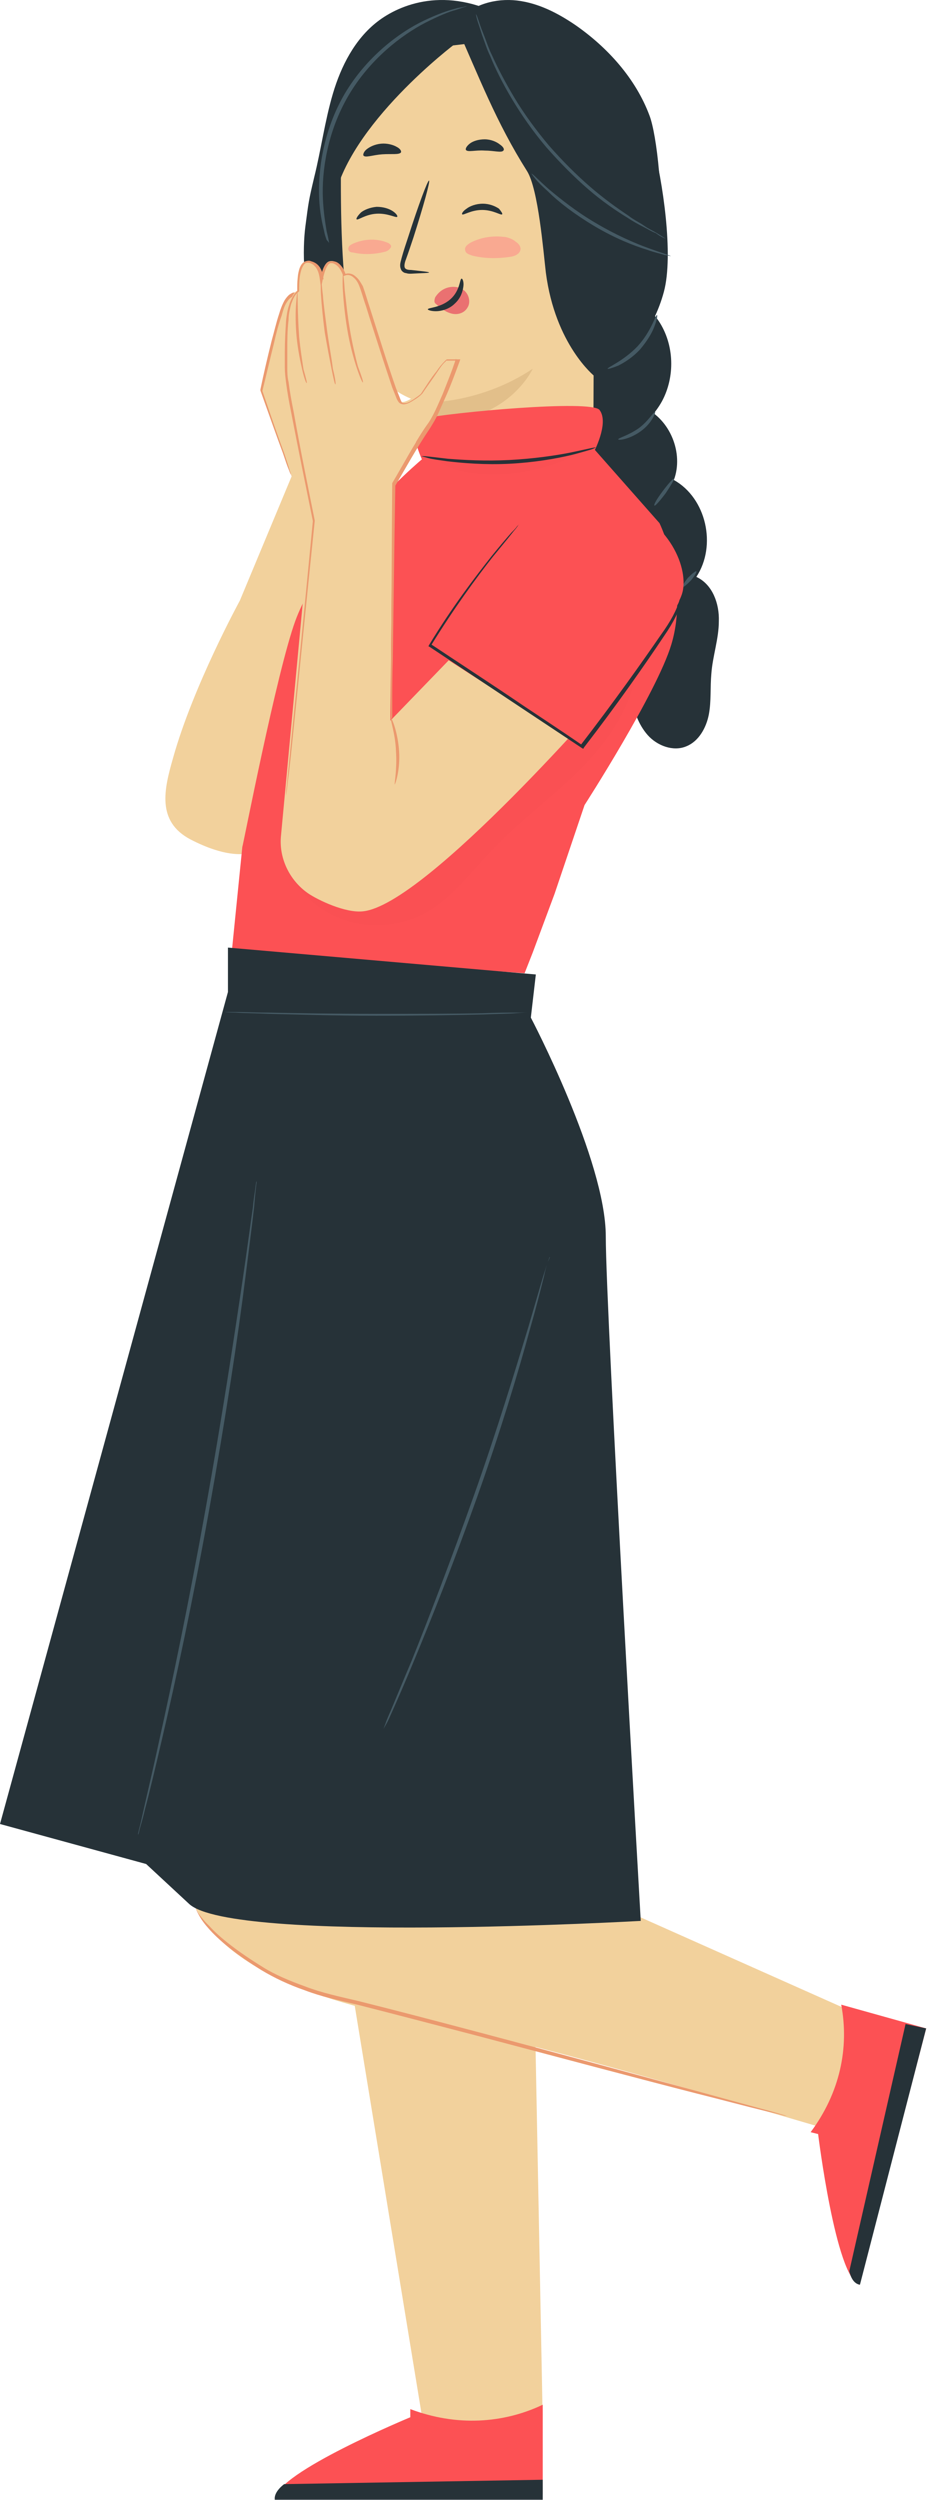 <svg width="213" height="572" viewBox="0 0 213 572" fill="none" xmlns="http://www.w3.org/2000/svg">
<path d="M66.799 108.973L54.928 137.437C54.928 137.437 44.2 157.032 39.623 173.481C37.62 180.49 35.761 187.928 43.628 192.076C51.638 196.224 55.643 195.366 56.358 195.366H56.501C61.507 195.366 65.798 192.076 67.086 187.213L83.392 120.415L66.799 108.973Z" fill="#F2D19C"/>
<path d="M133.313 101.82C133.743 96.671 136.889 91.522 141.753 89.948L147.474 93.238C153.481 95.956 156.628 103.68 154.34 109.83C161.777 113.978 164.209 124.849 159.489 132.001C163.208 133.717 164.781 138.151 164.638 142.156C164.638 146.161 163.208 150.166 162.922 154.171C162.636 157.318 162.922 160.465 162.35 163.468C161.777 166.472 160.061 169.619 157.2 170.763C154.197 172.05 150.478 170.62 148.332 168.188C146.187 165.757 145.042 162.467 144.613 159.177C143.04 149.88 145.042 140.154 142.754 130.999C141.466 125.993 139.035 121.416 136.889 116.696C134.601 112.119 132.741 106.969 133.313 101.82Z" fill="#263238"/>
<path d="M135.884 101.25C142.321 101.25 148.471 97.531 151.618 91.809C154.622 86.231 154.479 78.936 150.903 73.501C150.331 72.643 149.758 71.927 148.9 71.498C147.041 70.783 145.038 72.357 143.608 73.644C140.032 77.077 136.599 80.51 133.023 83.942" fill="#263238"/>
<path d="M135.599 87.947C143.466 84.228 149.76 75.36 152.048 66.778C154.337 58.339 151.762 41.174 149.474 32.735C146.756 22.437 142.465 35.739 138.889 36.74C136.743 37.455 135.313 39.315 134.741 41.46C134.169 43.606 134.169 45.751 134.312 48.04C134.741 61.342 135.17 74.644 135.599 87.947Z" fill="#263238"/>
<path d="M115.433 3.842C102.131 -3.31 91.546 0.981 86.397 4.986C81.248 8.991 78.101 15.142 76.242 21.435C74.382 27.729 73.524 34.308 71.951 40.602C70.663 46.037 70.663 46.323 69.948 51.759C69.233 57.194 69.376 66.92 72.237 71.784C74.954 76.361 77.815 80.366 82.249 83.37C83.823 84.371 85.682 85.515 87.541 84.943C88.829 84.514 89.83 83.37 90.545 82.225C104.992 61.628 116.292 39.029 124.015 15.142" fill="#263238"/>
<path d="M130.167 19.29L107.138 9.992L101.131 10.707C87.542 10.707 78.245 25.583 78.102 36.597C77.959 48.755 78.245 63.63 80.105 72.642C83.966 90.664 97.984 92.38 97.984 92.38C97.984 92.38 97.841 97.244 97.698 103.394C97.412 114.265 106.28 123.133 117.151 122.99C127.592 122.847 135.888 114.265 135.888 103.966L136.174 25.726C136.031 22.15 133.457 19.433 130.167 19.29Z" fill="#F2D19C"/>
<path d="M81.676 50.185C81.962 50.471 83.678 49.041 86.253 48.898C88.828 48.755 90.687 49.899 90.973 49.613C91.116 49.47 90.83 48.898 89.972 48.325C89.114 47.753 87.826 47.324 86.253 47.324C84.68 47.467 83.392 48.039 82.677 48.611C81.819 49.47 81.533 50.042 81.676 50.185Z" fill="#263238"/>
<path d="M98.269 62.343C98.269 62.2 96.695 62.057 94.121 61.771C93.406 61.771 92.834 61.628 92.691 61.199C92.547 60.77 92.691 60.055 92.977 59.34C93.549 57.766 94.121 56.05 94.693 54.333C96.982 47.181 98.555 41.46 98.269 41.317C97.983 41.174 95.837 46.895 93.549 54.047C92.977 55.764 92.404 57.48 91.975 59.053C91.832 59.769 91.403 60.627 91.832 61.628C91.975 62.057 92.547 62.486 92.977 62.486C93.406 62.629 93.692 62.629 94.121 62.629C96.695 62.486 98.269 62.486 98.269 62.343Z" fill="#263238"/>
<path d="M97.983 92.094C97.983 92.094 110.284 92.237 122.013 84.37C122.013 84.37 116.148 97.386 97.84 96.528L97.983 92.094Z" fill="#E2BF8A"/>
<path d="M99.844 67.778C100.845 66.348 102.276 65.633 103.849 65.633C104.993 65.633 106.138 66.062 106.853 67.063C107.568 68.064 107.711 69.495 106.996 70.496C106.281 71.64 104.85 72.069 103.563 71.783C102.276 71.497 101.274 70.782 100.273 69.924C99.987 69.638 99.701 69.495 99.558 69.209C99.415 68.923 99.558 68.064 99.844 67.778Z" fill="#EA7171"/>
<path d="M105.706 63.773C105.277 63.773 105.42 66.491 103.132 68.493C100.843 70.496 97.982 70.353 97.982 70.782C97.982 70.925 98.698 71.211 99.842 71.211C100.986 71.211 102.846 70.782 104.133 69.494C105.563 68.207 105.992 66.634 106.135 65.489C106.278 64.345 105.849 63.63 105.706 63.773Z" fill="#263238"/>
<path d="M83.249 35.595C83.678 36.167 85.395 35.452 87.54 35.309C89.686 35.166 91.402 35.452 91.831 34.88C91.974 34.594 91.688 34.022 90.83 33.593C90.115 33.164 88.684 32.735 87.254 32.878C85.824 33.021 84.679 33.593 83.964 34.165C83.249 34.737 83.106 35.452 83.249 35.595Z" fill="#263238"/>
<path d="M115.004 49.042C114.718 49.328 113.001 48.041 110.427 48.041C107.852 48.041 106.136 49.328 105.85 49.042C105.707 48.899 105.993 48.327 106.851 47.755C107.566 47.182 108.996 46.61 110.57 46.61C112.143 46.61 113.43 47.182 114.289 47.755C114.861 48.47 115.147 48.899 115.004 49.042Z" fill="#263238"/>
<path d="M115.292 34.452C114.863 35.024 113.146 34.452 111.001 34.452C108.855 34.309 107.139 34.881 106.71 34.309C106.567 34.023 106.853 33.45 107.568 32.878C108.283 32.306 109.57 31.877 111.001 31.877C112.431 31.877 113.718 32.449 114.434 33.021C115.292 33.593 115.578 34.166 115.292 34.452Z" fill="#263238"/>
<path d="M109.853 7.989C115.718 5.701 124.586 6.416 129.592 10.278C134.598 14.14 137.745 20.004 138.889 26.155C140.034 32.305 138.46 41.46 136.887 47.467C127.447 35.309 117.72 21.292 108.709 8.991L109.853 7.989Z" fill="#263238"/>
<path d="M105.423 2.555C73.526 -1.879 76.386 46.324 76.386 46.324C79.533 28.587 104.278 9.993 104.278 9.993L109.285 9.134L105.423 2.555Z" fill="#263238"/>
<path d="M134.172 56.192C134.172 54.904 135.459 51.615 136.89 51.329C140.465 50.614 146.902 50.614 147.474 59.625C148.189 72.069 135.602 70.209 135.602 69.78C135.459 69.494 134.458 60.912 134.172 56.192Z" fill="#F2D19C"/>
<path d="M137.32 64.916C137.32 64.916 137.606 65.059 137.892 65.202C138.322 65.345 138.894 65.488 139.466 65.202C140.753 64.63 141.754 62.484 141.611 60.196C141.611 59.051 141.325 58.05 140.896 57.192C140.467 56.334 139.895 55.761 139.18 55.618C138.465 55.475 138.035 55.905 137.892 56.334C137.749 56.62 137.892 56.906 137.749 56.906C137.749 56.906 137.463 56.763 137.606 56.191C137.606 55.905 137.749 55.618 138.035 55.332C138.322 55.046 138.751 54.903 139.18 54.903C140.181 54.903 141.039 55.761 141.611 56.763C142.184 57.764 142.47 58.908 142.613 60.196C142.613 62.77 141.468 65.059 139.752 65.774C138.894 66.06 138.179 65.774 137.749 65.488C137.32 65.202 137.32 64.916 137.32 64.916Z" fill="#F2D19C"/>
<path d="M148.757 26.442C145.611 18.003 139.174 10.851 131.736 5.702C127.731 2.984 123.297 0.695 118.434 0.123C113.571 -0.449 108.278 0.981 105.132 4.557L104.273 5.415C109.709 17.573 113.571 27.872 120.722 39.172C123.297 43.32 124.441 57.48 125.014 62.343C127.159 78.936 136.17 86.087 136.17 86.087C155.909 86.23 152.047 35.024 148.757 26.442Z" fill="#263238"/>
<path d="M139.174 84.37C139.174 84.513 140.175 84.227 141.606 83.655C143.036 82.94 144.895 81.796 146.612 79.936C148.185 78.077 149.329 76.217 149.902 74.644C150.474 73.214 150.617 72.212 150.474 72.069C150.188 71.926 149.186 75.788 146.04 79.221C142.75 82.654 139.031 84.084 139.174 84.37Z" fill="#455A64"/>
<path d="M141.606 100.535C141.606 100.821 144.18 100.535 146.755 98.675C149.329 96.816 150.188 94.384 150.045 94.241C149.759 94.098 148.614 96.244 146.326 97.96C143.894 99.677 141.463 100.249 141.606 100.535Z" fill="#455A64"/>
<path d="M149.905 115.696C150.048 115.839 151.192 114.551 152.479 112.835C153.624 111.118 154.482 109.688 154.339 109.545C154.196 109.402 153.052 110.689 151.764 112.406C150.477 114.122 149.619 115.552 149.905 115.696Z" fill="#455A64"/>
<path d="M156.198 134.433C156.341 134.576 157.199 133.861 158.2 132.86C159.058 131.859 159.631 130.858 159.488 130.715C159.345 130.571 158.486 131.287 157.485 132.288C156.627 133.432 156.055 134.29 156.198 134.433Z" fill="#455A64"/>
<path d="M152.479 54.619C152.479 54.619 151.621 54.047 150.19 53.189C149.475 52.76 148.474 52.331 147.473 51.615C146.471 50.9 145.184 50.328 143.897 49.327C141.322 47.61 138.318 45.465 135.172 42.747C132.025 40.029 128.878 36.883 125.731 33.307C122.727 29.731 120.01 26.012 117.864 22.436C115.719 18.86 114.002 15.57 112.715 12.71C112 11.28 111.571 9.992 111.142 8.848C110.713 7.704 110.283 6.702 109.997 5.844C109.425 4.128 109.139 3.27 108.996 3.27C108.996 3.27 109.139 4.271 109.711 5.844C109.997 6.702 110.283 7.704 110.713 8.848C111.142 9.992 111.571 11.422 112.286 12.853C113.43 15.714 115.147 19.146 117.292 22.722C119.438 26.298 122.012 30.017 125.159 33.736C128.306 37.312 131.596 40.602 134.742 43.319C137.889 46.037 141.036 48.182 143.611 49.756C144.898 50.614 146.185 51.329 147.33 51.901C148.474 52.474 149.332 53.046 150.19 53.332C151.478 54.333 152.479 54.619 152.479 54.619Z" fill="#455A64"/>
<path d="M121.729 39.744C121.729 39.744 122.015 40.173 122.587 40.889C123.159 41.604 124.16 42.605 125.447 43.749C127.879 46.181 131.598 49.042 136.175 51.759C140.752 54.477 145.043 56.193 148.333 57.195C149.906 57.767 151.337 58.053 152.195 58.339C153.196 58.482 153.625 58.625 153.625 58.625C153.625 58.482 151.623 57.91 148.476 56.766C145.329 55.621 141.038 53.762 136.461 51.044C132.027 48.469 128.308 45.466 125.734 43.32C123.302 41.175 121.872 39.601 121.729 39.744Z" fill="#455A64"/>
<path d="M75.384 55.62C75.384 55.62 75.241 54.619 74.812 52.903C74.526 51.186 74.097 48.612 73.954 45.465C73.668 39.171 74.955 30.16 79.818 21.864C84.681 13.568 91.976 7.99 97.555 5.129C100.415 3.699 102.704 2.697 104.42 2.268C106.137 1.696 106.995 1.41 106.995 1.41C106.995 1.41 106.709 1.41 106.28 1.553C105.851 1.696 105.135 1.696 104.277 1.982C102.561 2.411 100.129 3.27 97.125 4.7C91.404 7.418 83.966 12.996 78.96 21.435C73.954 30.017 72.809 39.171 73.095 45.465C73.239 48.612 73.811 51.186 74.24 52.903C74.383 53.761 74.669 54.476 74.812 54.905C75.241 55.334 75.384 55.62 75.384 55.62Z" fill="#455A64"/>
<path d="M115.289 54.19C112.715 53.904 110.14 54.333 107.852 55.478C107.136 55.907 106.278 56.479 106.564 57.337C106.707 58.052 107.422 58.195 108.138 58.481C110.998 59.197 114.002 59.197 116.863 58.767C117.864 58.624 118.865 58.195 119.151 57.337C119.437 56.622 118.865 55.764 118.15 55.335C117.578 54.762 116.148 54.19 115.289 54.19Z" fill="#F9A991"/>
<path d="M88.971 55.621C86.397 54.477 83.393 54.62 80.818 55.764C80.532 55.907 80.246 56.05 79.96 56.336C79.817 56.622 79.674 56.908 79.817 57.194C79.96 57.624 80.389 57.767 80.818 57.767C83.25 58.339 85.825 58.196 88.113 57.624C88.685 57.48 89.114 57.194 89.4 56.765C89.686 56.479 89.686 56.05 88.971 55.621Z" fill="#F9A991"/>
<path d="M122.155 442.387L124.3 553.811L97.266 556.672L78.672 443.245L93.261 424.937L122.155 442.387Z" fill="#F2D19C"/>
<path d="M93.978 551.237V553.096C93.978 553.096 63.225 565.826 63.082 571.691L124.301 570.689V550.235C115.29 554.526 104.562 555.242 93.978 551.237Z" fill="#FC5154"/>
<path d="M124.301 571.977V567.399L65.085 568.401C65.085 568.401 62.653 570.117 62.939 571.977H124.301Z" fill="#263238"/>
<path d="M146.61 438.669L196.387 460.839L190.379 487.444C190.379 487.444 127.73 468.849 107.276 464.701C86.822 460.553 53.638 455.261 44.197 435.379L146.61 438.669Z" fill="#F2D19C"/>
<path d="M185.658 487.873L187.375 488.302C187.375 488.302 191.38 520.914 196.815 522.773L212.12 464.129L192.667 458.693C194.526 468.563 192.381 478.861 185.658 487.873Z" fill="#FC5154"/>
<path d="M212.119 464.128L207.399 463.127L194.525 519.626C194.525 519.626 194.954 522.487 196.957 522.773L212.119 464.128Z" fill="#263238"/>
<path d="M44.625 436.094C44.625 436.094 44.768 436.666 45.197 437.524C45.626 438.382 46.341 439.67 47.629 441.1C50.06 443.961 54.351 447.394 59.93 450.826C62.791 452.543 66.08 454.116 69.799 455.403C73.518 456.834 77.523 457.692 81.814 458.693C90.253 460.839 99.55 463.27 109.42 465.845C128.873 470.994 146.609 475.714 159.482 479.004C165.776 480.578 171.068 482.008 174.644 482.866C176.36 483.295 177.791 483.581 178.792 483.867C179.793 484.154 180.222 484.154 180.222 484.154C180.222 484.154 179.793 484.011 178.792 483.724C177.791 483.438 176.36 483.009 174.644 482.58C170.925 481.579 165.776 480.149 159.482 478.432C146.752 474.999 129.016 470.136 109.563 464.987C99.837 462.412 90.539 459.981 81.957 457.835C77.666 456.834 73.661 455.976 69.942 454.545C66.366 453.258 62.934 451.828 60.216 450.111C54.637 446.678 50.346 443.389 47.915 440.671C45.197 438.096 44.625 436.094 44.625 436.094Z" fill="#EB996E"/>
<path d="M97.836 104.253C98.266 103.251 74.236 124.134 67.656 142.014C63.365 153.743 55.641 193.649 55.498 193.793L53.066 217.965L120.15 222.686L122.009 217.965L127.016 204.52L133.881 184.209C133.881 184.209 150.473 158.463 153.763 147.449C157.911 133.718 151.045 119.7 151.045 119.7L135.884 102.536L97.836 104.253Z" fill="#FC5154"/>
<path d="M135.886 103.68C135.886 103.68 139.605 96.814 137.316 93.811C135.457 91.379 103.131 94.383 96.551 95.813C92.689 96.671 96.694 105.253 96.694 105.253L135.886 103.68Z" fill="#FC5154"/>
<path d="M96.545 104.395C96.545 104.395 97.117 104.538 98.118 104.824C99.12 105.11 100.55 105.253 102.409 105.539C105.985 105.968 111.134 106.397 116.713 106.111C122.291 105.825 127.297 104.967 130.873 104.109C132.59 103.679 134.02 103.25 135.021 102.964C136.023 102.678 136.452 102.392 136.452 102.392C136.452 102.249 134.163 102.821 130.73 103.536C127.154 104.252 122.148 104.967 116.713 105.253C111.134 105.539 106.128 105.253 102.552 104.967C98.834 104.538 96.688 104.252 96.545 104.395Z" fill="#263238"/>
<g opacity="0.3">
<g opacity="0.3">
<g opacity="0.3">
<path opacity="0.3" d="M117.432 105.539C122.724 105.11 128.875 104.395 134.024 103.107C126.3 107.255 117.003 109.401 108.278 108.257C104.988 107.828 101.698 106.969 99.553 104.538C104.559 106.54 112.14 105.968 117.432 105.539Z" fill="black"/>
</g>
</g>
</g>
<g opacity="0.3">
<g opacity="0.3">
<g opacity="0.3">
<path opacity="0.3" d="M64.795 196.939C67.084 202.946 72.09 207.952 78.097 210.241C84.105 212.529 91.113 212.1 96.835 209.24C103.414 205.807 107.848 199.513 112.998 194.221C119.005 187.927 126.014 182.778 132.164 176.771C138.315 170.763 143.75 163.468 145.467 155.029C136.312 165.614 126.443 173.624 114.571 179.917C98.694 188.357 81.244 189.501 64.795 196.939Z" fill="black"/>
</g>
</g>
</g>
<path d="M68.089 67.78C68.089 67.78 67.231 66.493 65.514 68.924C63.798 71.356 59.793 89.378 59.793 89.378L66.802 108.974L75.813 118.271L68.089 67.78Z" fill="#F2D19C"/>
<path d="M66.798 108.973C66.798 108.973 66.798 108.83 66.655 108.687C66.512 108.401 66.369 108.115 66.226 107.686C65.797 106.685 65.368 105.397 64.796 103.681C63.508 100.248 61.792 95.385 59.647 89.377V89.234V89.091C60.362 85.659 61.22 81.94 62.221 77.935C62.793 75.932 63.222 73.93 63.938 71.784C64.224 70.783 64.653 69.639 65.225 68.637C65.511 68.208 65.94 67.636 66.369 67.35C66.655 67.207 66.941 66.921 67.37 66.921C67.799 66.921 68.086 67.064 68.372 67.493V67.636C68.515 68.494 68.658 69.496 68.801 70.497C70.803 83.656 72.52 95.528 73.807 104.253C74.379 108.544 74.951 111.977 75.237 114.552C75.38 115.696 75.523 116.697 75.666 117.412C75.809 117.984 75.809 118.414 75.809 118.414C75.809 118.414 75.666 118.127 75.523 117.412C75.38 116.697 75.237 115.839 75.094 114.695C74.665 112.263 74.093 108.687 73.378 104.539C72.091 95.814 70.231 83.942 68.086 70.783C67.942 69.782 67.799 68.78 67.656 67.922V68.065C67.513 67.779 67.084 67.779 66.655 68.065C66.226 68.351 65.94 68.78 65.654 69.209C65.082 70.068 64.796 71.212 64.51 72.213C63.794 74.216 63.222 76.361 62.793 78.364C61.792 82.369 60.934 86.088 60.076 89.52V89.377C62.078 95.242 63.794 100.248 65.082 103.681C65.654 105.397 66.083 106.685 66.369 107.686C66.512 108.115 66.655 108.401 66.655 108.687C66.798 108.83 66.941 108.973 66.798 108.973Z" fill="#EB996E"/>
<path d="M88.4 101.25L89.401 164.901L106.422 147.307L140.751 157.177C140.751 157.177 97.697 207.096 83.107 208.526C79.102 208.955 72.809 205.952 70.52 204.378C66.229 201.375 63.798 196.225 64.37 191.076L71.236 117.699L88.4 101.25Z" fill="#F2D19C"/>
<path d="M65.228 183.066L71.665 118.987C71.665 118.987 65.372 88.806 65.372 85.23C65.372 81.654 64.799 68.209 68.089 66.493C68.089 66.493 67.66 59.627 70.378 59.77C73.096 59.913 73.525 63.632 73.525 63.632C73.525 63.632 73.954 60.056 75.527 59.77C77.816 59.341 78.674 62.631 78.674 62.631C78.674 62.631 81.391 61.486 82.822 66.207C82.822 66.207 90.26 89.95 91.261 91.524C92.262 93.24 96.267 89.664 96.267 89.664C96.267 89.664 101.13 82.227 101.989 81.941C102.847 81.797 104.563 81.941 104.563 81.941C104.563 81.941 100.415 93.669 98.127 96.816C95.695 99.963 89.974 110.404 89.974 110.404L89.401 164.472" fill="#F2D19C"/>
<path d="M89.544 164.757C89.544 164.757 89.544 164.471 89.544 163.756C89.544 163.041 89.544 162.183 89.544 160.895C89.544 158.321 89.544 154.745 89.544 150.025C89.688 140.584 89.688 127.139 89.831 110.547C92.262 106.399 94.694 101.822 97.698 97.388C99.271 95.242 100.272 92.668 101.416 90.093C102.418 87.518 103.562 84.801 104.42 82.083L104.706 82.512C104.277 82.512 103.705 82.512 103.276 82.512C102.99 82.512 102.847 82.512 102.561 82.512C102.418 82.512 102.275 82.512 102.275 82.512C102.132 82.512 102.132 82.512 102.132 82.655C101.416 83.227 100.844 84.085 100.272 84.944C99.128 86.66 97.841 88.376 96.696 90.093C96.124 90.665 95.552 91.094 94.837 91.523C94.122 91.952 93.549 92.381 92.548 92.525C92.119 92.525 91.547 92.381 91.261 91.952C90.975 91.523 90.832 91.237 90.689 90.808C90.403 90.093 90.117 89.378 89.831 88.662C88.829 85.659 87.828 82.655 86.827 79.508C85.826 76.362 84.824 73.358 83.823 70.068C83.251 68.495 82.822 66.778 82.25 65.348C81.964 64.633 81.534 63.917 80.962 63.488C80.39 62.916 79.532 62.773 78.96 63.059L78.674 63.202L78.531 62.916C78.388 62.487 78.102 61.915 77.816 61.486C77.53 61.057 77.1 60.628 76.528 60.342C76.242 60.199 75.956 60.199 75.813 60.199C75.527 60.199 75.384 60.342 75.241 60.485C74.526 61.343 74.24 62.63 73.954 63.774L73.525 65.92L73.239 63.774C73.096 62.773 72.809 61.629 72.094 60.914C71.522 60.199 70.235 59.77 69.663 60.485C69.091 61.2 68.804 62.344 68.661 63.345C68.518 64.347 68.518 65.491 68.518 66.492V66.635L68.375 66.778C67.517 67.35 67.088 68.495 66.659 69.639C66.373 70.783 66.087 71.927 66.087 73.215C65.801 75.646 65.801 77.935 65.801 80.367C65.801 81.511 65.801 82.655 65.801 83.942C65.801 85.087 65.801 86.231 66.087 87.375C66.373 89.664 66.802 91.952 67.231 94.098C68.804 102.966 70.521 111.262 72.094 119.129C70.092 138.439 68.518 154.459 67.374 165.615C66.802 171.194 66.373 175.628 65.944 178.632C65.801 180.062 65.658 181.206 65.515 182.064C65.372 182.78 65.372 183.209 65.372 183.209C65.372 183.209 65.372 182.78 65.515 182.064C65.515 181.206 65.658 180.062 65.801 178.632C66.087 175.628 66.516 171.194 67.088 165.615C68.232 154.459 69.806 138.439 71.665 119.129V119.272C70.092 111.548 68.375 103.109 66.659 94.241C66.23 92.095 65.801 89.807 65.515 87.518C65.372 86.374 65.228 85.23 65.228 84.085C65.228 82.941 65.228 81.797 65.228 80.51C65.228 78.078 65.372 75.789 65.515 73.358C65.658 72.213 65.801 70.926 66.23 69.782C66.373 69.21 66.659 68.638 66.945 68.066C67.231 67.493 67.66 66.921 68.232 66.492L68.089 66.778C68.089 65.634 68.089 64.633 68.232 63.488C68.232 62.916 68.375 62.344 68.518 61.772C68.661 61.2 68.948 60.628 69.377 60.199C69.806 59.769 70.664 59.483 71.236 59.77C71.808 59.913 72.38 60.199 72.809 60.628C73.668 61.486 73.954 62.63 74.097 63.917H73.382C73.668 62.63 73.811 61.343 74.812 60.199C75.098 59.913 75.527 59.77 75.813 59.77C76.242 59.77 76.528 59.769 76.957 59.913C77.673 60.199 78.102 60.771 78.531 61.343C78.817 61.915 79.103 62.487 79.246 63.059L78.817 62.773C79.818 62.344 80.819 62.63 81.535 63.345C82.25 63.917 82.679 64.776 83.108 65.491C83.68 67.064 84.109 68.638 84.681 70.354C85.683 73.501 86.684 76.648 87.685 79.794C88.686 82.941 89.688 85.945 90.689 88.806C90.975 89.521 91.261 90.236 91.547 90.951C91.69 91.38 91.833 91.666 91.976 91.952C92.119 92.238 92.405 92.238 92.691 92.238C93.406 92.238 93.979 91.809 94.694 91.38C95.266 90.951 95.981 90.522 96.41 90.093C97.555 88.376 98.699 86.517 99.986 84.944C100.558 84.085 101.13 83.37 101.989 82.512C102.132 82.369 102.275 82.226 102.418 82.226C102.561 82.226 102.704 82.226 102.847 82.226C103.133 82.226 103.419 82.226 103.562 82.226C104.134 82.226 104.563 82.226 104.992 82.226H105.421L105.278 82.655C104.277 85.373 103.276 88.09 102.132 90.665C101.559 91.952 100.987 93.24 100.415 94.527C99.843 95.814 99.128 96.959 98.413 98.103C95.409 102.537 92.977 106.971 90.546 111.119V110.976C90.26 127.425 90.117 141.013 89.974 150.454C89.831 155.174 89.831 158.75 89.831 161.324C89.831 162.612 89.831 163.47 89.831 164.185C89.544 164.471 89.544 164.757 89.544 164.757Z" fill="#EB996E"/>
<path d="M140.754 114.552C129.454 110.404 122.303 115.839 112.576 127.997C102.993 140.155 99.131 148.737 99.131 148.737L133.316 170.765C133.316 170.765 154.772 141.585 156.202 136.007C157.918 130.286 153.627 119.129 140.754 114.552Z" fill="#FC5154"/>
<path d="M83.108 87.519C82.964 87.519 82.392 86.231 81.677 84.086C80.962 81.94 80.104 78.793 79.532 75.361C78.959 71.928 78.673 68.781 78.53 66.492C78.387 64.204 78.53 62.773 78.53 62.773C78.673 62.773 78.816 64.204 78.96 66.492C79.246 68.781 79.532 71.928 80.104 75.218C80.676 78.65 81.391 81.654 81.963 83.8C82.821 86.088 83.251 87.376 83.108 87.519Z" fill="#EB996E"/>
<path d="M76.812 87.946C76.669 87.946 76.383 86.659 75.954 84.514C75.525 82.368 74.953 79.364 74.381 76.075C73.952 72.785 73.666 69.781 73.523 67.635C73.379 65.49 73.523 64.06 73.523 64.06C73.666 64.06 73.666 65.347 73.952 67.492C74.095 69.638 74.524 72.642 74.953 75.931C75.382 79.078 75.954 81.939 76.24 84.371C76.812 86.659 76.956 87.946 76.812 87.946Z" fill="#EB996E"/>
<path d="M70.233 87.661C70.09 87.661 69.66 86.517 69.231 84.658C68.802 82.798 68.23 80.081 67.944 77.22C67.658 74.216 67.658 71.641 67.801 69.639C67.944 67.779 68.087 66.492 68.087 66.492C68.23 66.492 68.087 71.212 68.516 77.077C68.802 79.938 69.231 82.655 69.517 84.515C70.09 86.517 70.376 87.661 70.233 87.661Z" fill="#EB996E"/>
<path d="M90.407 179.489C90.264 179.489 90.98 176.057 90.693 171.909C90.55 167.761 89.263 164.471 89.549 164.328C89.692 164.185 91.123 167.475 91.409 171.909C91.695 176.057 90.55 179.489 90.407 179.489Z" fill="#EB996E"/>
<path d="M156.626 134.147C156.626 134.147 156.769 135.291 156.197 137.437C155.625 139.582 154.338 142.3 152.049 145.59C147.758 152.026 141.465 161.037 133.741 171.05L133.598 171.336L133.312 171.193C129.021 168.332 124.443 165.328 119.723 162.182C111.999 157.032 104.848 152.312 98.411 148.021L98.125 147.878L98.268 147.592C103.56 138.867 108.853 132.001 112.572 127.281C114.431 124.993 116.004 123.133 117.149 121.846C117.721 121.274 118.15 120.845 118.436 120.415C118.722 120.129 118.865 119.986 118.865 119.986C118.865 119.986 118.722 120.129 118.436 120.558C118.15 120.988 117.721 121.417 117.292 121.989C116.29 123.276 114.717 125.136 112.858 127.424C109.139 132.144 103.989 139.153 98.697 147.735L98.554 147.306C104.991 151.597 112.285 156.317 119.866 161.466C124.587 164.613 129.164 167.617 133.312 170.478L132.883 170.621C140.606 160.608 146.9 151.74 151.334 145.304C153.623 142.157 155.053 139.439 155.625 137.294C156.626 135.291 156.483 134.147 156.626 134.147Z" fill="#263238"/>
<path d="M122.724 222.972L121.58 232.841C121.58 232.841 138.744 265.453 138.744 282.903C138.744 300.354 146.754 439.527 146.754 439.527C146.754 439.527 53.352 444.819 43.34 435.665C33.47 426.511 33.47 426.511 33.47 426.511L0 417.356L52.208 226.977V216.821L122.724 222.972Z" fill="#263238"/>
<path d="M58.79 270.173C58.79 270.173 58.79 270.316 58.647 270.602C58.647 270.888 58.504 271.317 58.504 271.746C58.361 272.891 58.075 274.321 57.932 276.18C57.36 280.042 56.645 285.621 55.643 292.343C53.641 305.932 50.78 324.812 47.061 345.409C43.342 366.149 39.48 384.744 36.477 398.189C35.046 404.912 33.759 410.204 32.901 414.066C32.471 415.926 32.185 417.356 31.899 418.357C31.756 418.786 31.756 419.215 31.613 419.501C31.613 419.787 31.613 419.931 31.613 419.931C31.613 419.931 31.613 419.787 31.756 419.501C31.899 419.215 31.899 418.786 32.042 418.357C32.328 417.356 32.758 415.926 33.187 414.066C34.188 410.347 35.475 404.912 37.049 398.189C40.195 384.744 44.2 366.149 47.919 345.409C51.638 324.669 54.499 305.932 56.215 292.2C57.074 285.335 57.789 279.899 58.218 276.037C58.361 274.178 58.504 272.747 58.647 271.603C58.647 271.174 58.79 270.745 58.79 270.459C58.79 270.316 58.79 270.173 58.79 270.173Z" fill="#455A64"/>
<path d="M125.874 287.623C125.874 287.623 125.73 288.052 125.444 288.767C125.158 289.626 124.872 290.627 124.443 291.914C123.585 294.775 122.441 298.78 121.01 303.643C118.007 313.512 113.859 327.244 108.566 342.119C103.274 356.995 98.125 370.44 94.263 380.024C92.26 384.744 90.687 388.606 89.543 391.323C88.97 392.611 88.541 393.612 88.255 394.47C87.969 395.185 87.826 395.615 87.826 395.615C87.826 395.615 87.969 395.328 88.398 394.613C88.827 393.898 89.257 392.897 89.829 391.61C90.973 389.035 92.689 385.173 94.692 380.31C98.697 370.726 103.989 357.424 109.281 342.549C114.574 327.673 118.722 313.941 121.439 303.929C122.87 298.923 123.871 294.918 124.586 292.057C124.872 290.77 125.158 289.626 125.444 288.767C125.874 287.909 126.017 287.623 125.874 287.623Z" fill="#455A64"/>
<path d="M51.352 231.554C51.352 231.554 52.353 231.697 54.069 231.697C55.786 231.84 58.36 231.84 61.507 231.983C67.801 232.126 76.526 232.412 86.109 232.412C95.692 232.412 104.418 232.269 110.711 232.126C113.858 231.983 116.433 231.983 118.149 231.84C119.865 231.697 120.867 231.697 120.867 231.697C120.867 231.697 119.865 231.697 118.149 231.697C116.289 231.697 113.715 231.697 110.711 231.84C104.418 231.983 95.692 231.983 86.109 231.983C76.526 231.983 67.801 231.84 61.507 231.697C58.503 231.697 55.929 231.554 54.069 231.554C52.353 231.554 51.352 231.554 51.352 231.554Z" fill="#455A64"/>
</svg>
